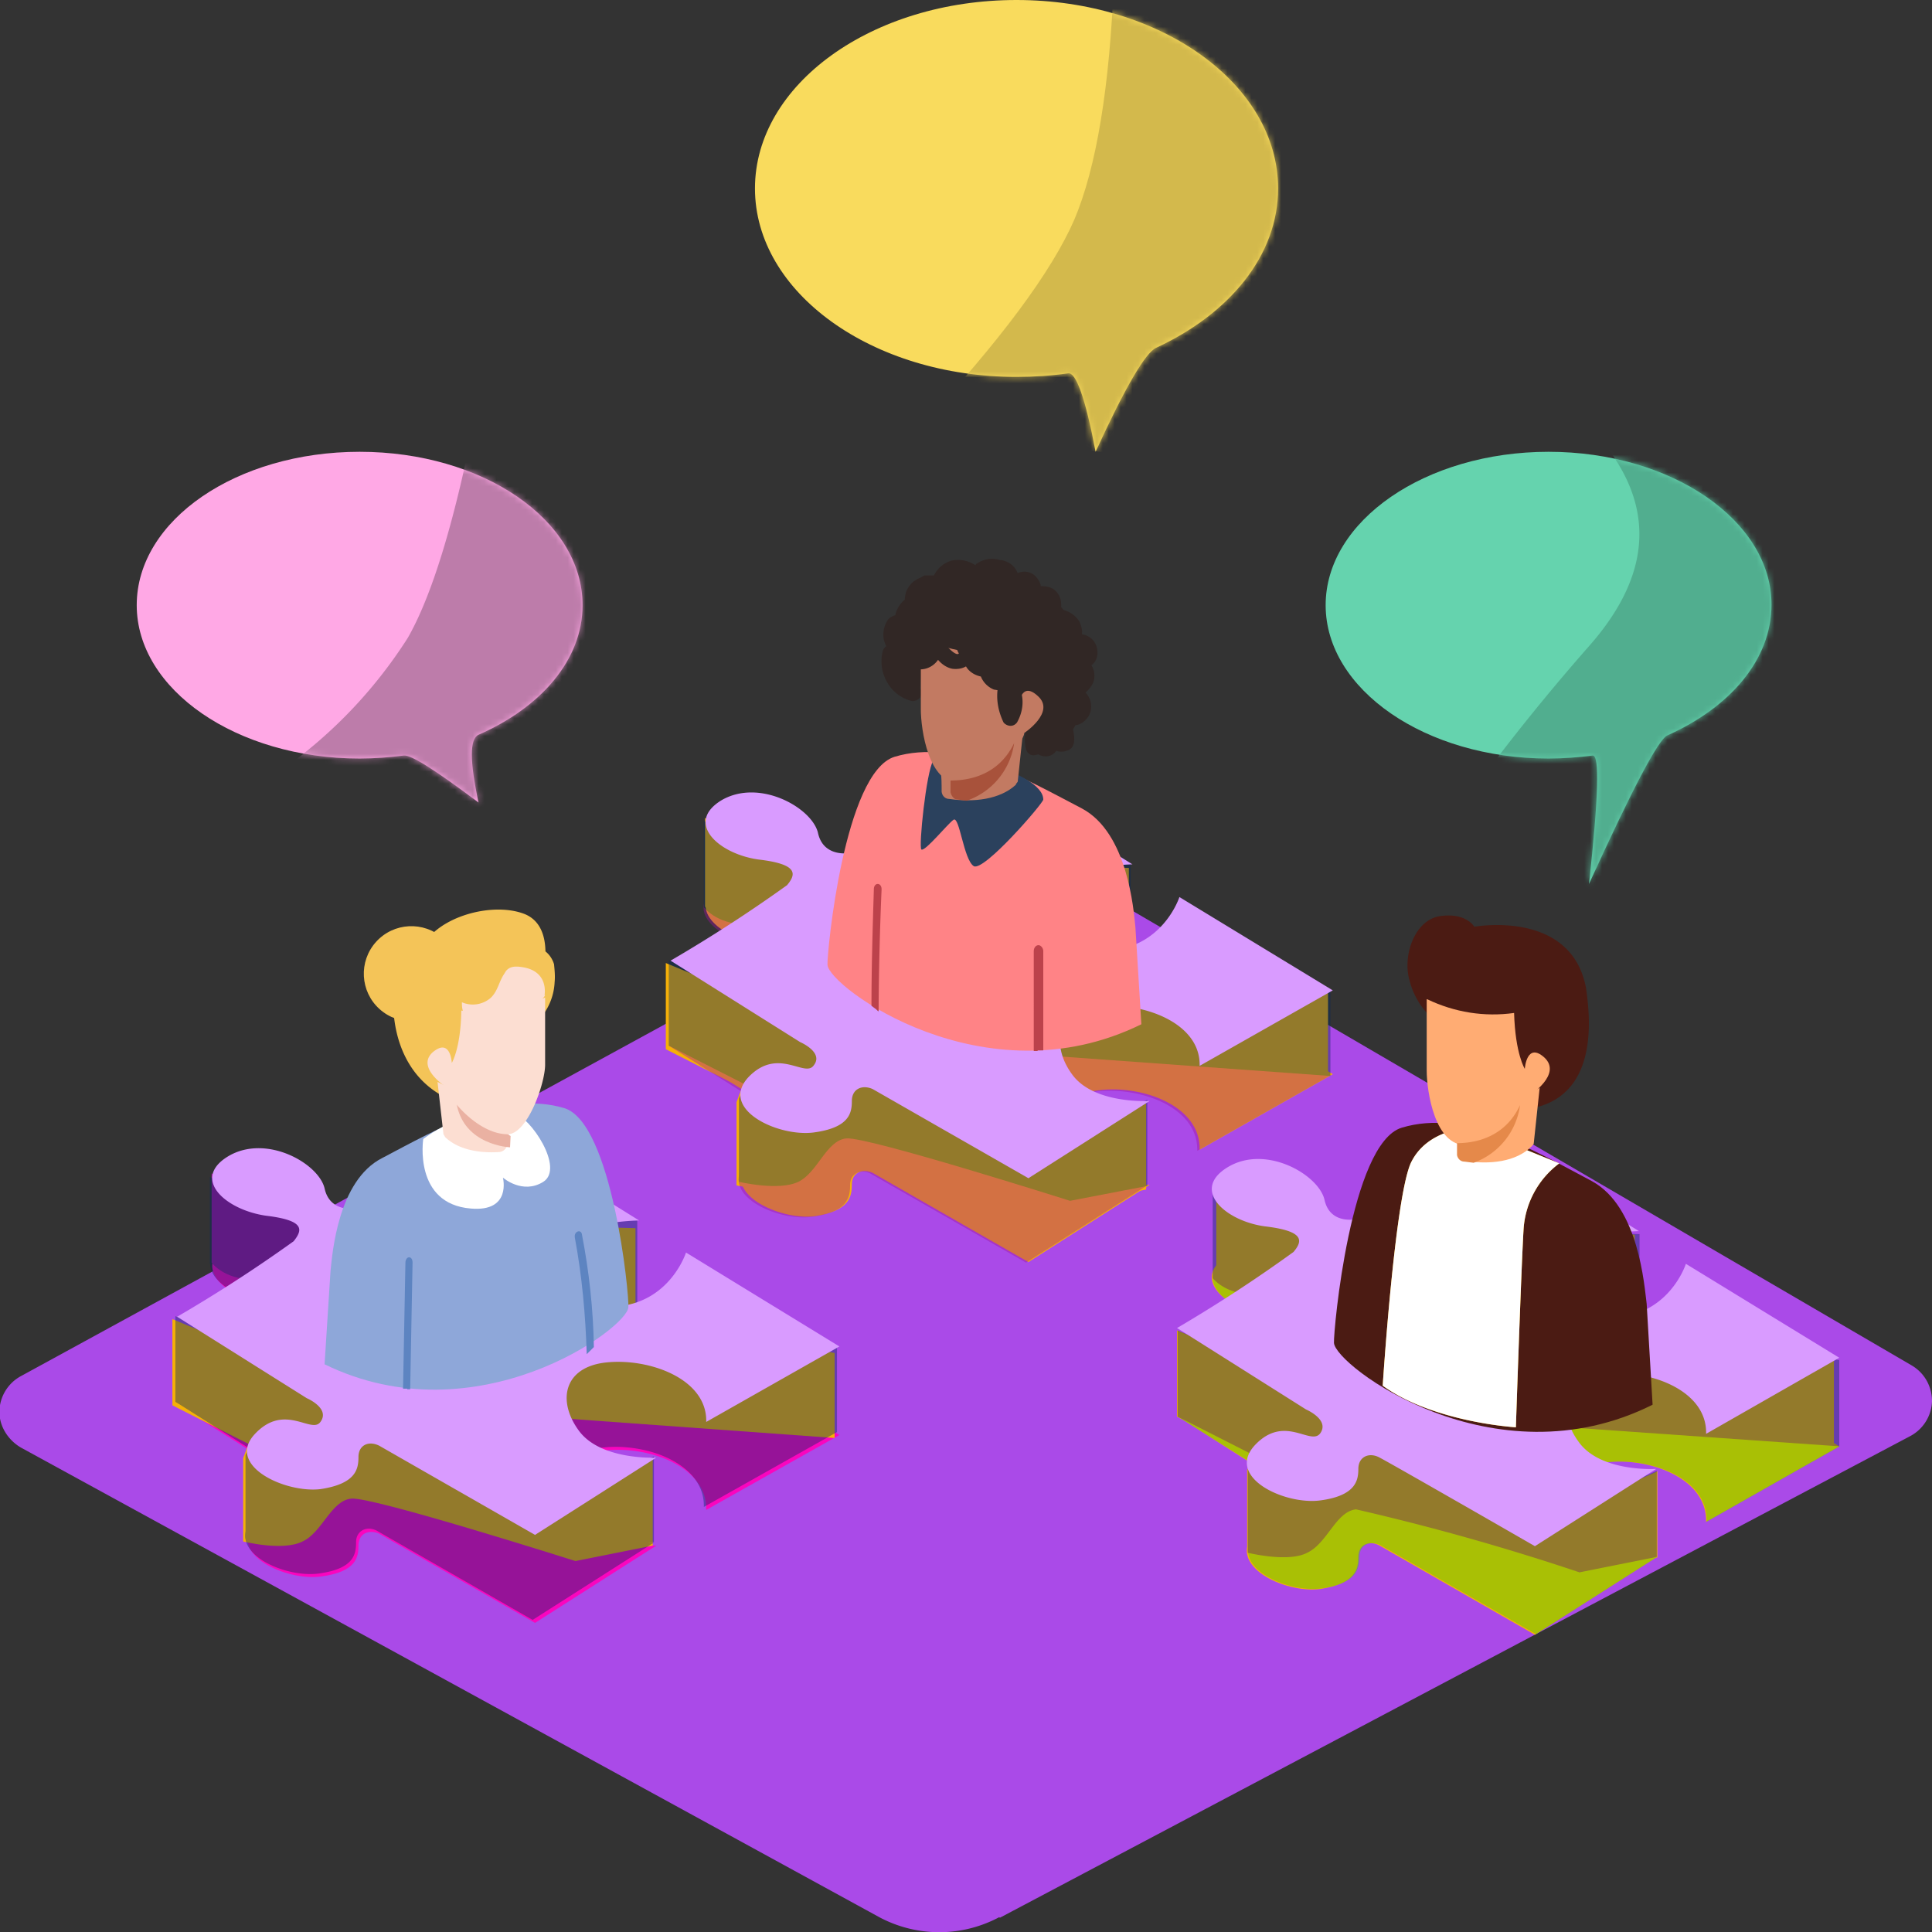 <svg width="325" height="325" xmlns="http://www.w3.org/2000/svg" xmlns:xlink="http://www.w3.org/1999/xlink"><rect width="100%" height="100%" fill="#333333" stroke="none"/><defs><path d="M37.5 52.3c2.5 0 5-.2 7.4-.5 1.2-.2 5.4 2.5 12.6 7.9-1.5-7-1.5-10.7 0-11.4C68 43.7 75 35.7 75 26.5 75 12.2 58.2.7 37.5.7S0 12.2 0 26.5c0 14.2 16.8 25.8 37.5 25.8z" id="a"/><path d="M44 63.4c3 0 5.9-.2 8.7-.6 1.3-.2 2.9 4.2 4.6 13.2 5-10.9 8.4-16.7 10.2-17.5C79.8 52.8 88 43 88 31.7 88 14.2 68.3 0 44 0S0 14.2 0 31.7s19.7 31.7 44 31.7z" id="c"/><path d="M37.5 51.6c2.5 0 5-.2 7.4-.5 1.2-.2 1 7-.6 21.6 7.3-16 11.7-24.4 13.2-25C68 43 75 35 75 25.7 75 11.6 58.2 0 37.5 0S0 11.6 0 25.8C0 40 16.8 51.6 37.5 51.6z" id="e"/></defs><g fill="none" fill-rule="evenodd"><g fill-rule="nonzero"><path d="M168.2 322.6l153.1-81a6.9 6.9 0 003.7-5.9c0-2.4-1.2-4.7-3.4-6L173 143a7.7 7.7 0 00-7.5 0l-162 88.5a6.9 6.9 0 00-3.6 6c0 2.4 1.4 4.7 3.6 6l144.4 79a21.4 21.4 0 0020.2 0z" fill="#AA4AE8"/><path d="M81.8 204.1l-21.9 14s-4.4.8-5.3-3.4c-1-4.1-9.8-9.2-16.2-5.4-6.3 3.8-.5 9 6.3 10 6.7.8 6.2 2.4 4.7 4.3-1.4 1.8-19.6 12.7-19.6 12.7L51.6 250s4 1.7 2.4 3.9-6.1-3.2-11 2.1c-5 5.3 5 10 11 9.2 6-.8 6.3-3.3 6.3-5.2 0-2 1.7-2.8 3.5-2L90 273l20.4-13s-9.3.5-13-4.5c-3.7-5-2.6-10.7 4.5-11.5 7.2-.8 17.1 2.7 16.9 10l22.4-12.6-25.8-15.9s-3.7 11.7-17.3 8.6c-13.7-3.1-8-13.4 9.5-14l-25.8-16z" fill="#FA05BE"/><path d="M35.6 197.4v15s2.5 3.4 8.3 2.7c5.8-.6 8.2-9.6 8.2-9.6" fill="#9F129B"/><path d="M29 221.9v14.5l12.8 6.5-.9 2.4v14s6.7 1.7 10 0c3.3-1.5 4.8-6.9 8.2-7.2 3.4-.4 37.7 10.5 37.7 10.5l13-2.6v-14.5s-17.4 8.7-23.4.2M140.4 241.9v-14.3l-33.5-6.7v-14.3l-11-.3c-.2.1-15 4-8.2 13.2 6.8 9.1-4.1 17.4 5.7 19" fill="#F5B008"/><g opacity=".4" fill="#00275E"><path d="M81.4 203.7l-21.9 14s-4.3.8-5.2-3.4c-1-4.1-9.9-9.2-16.2-5.4-6.4 3.8-.5 9 6.2 10 6.8.8 6.2 2.4 4.8 4.2a245.1 245.1 0 01-19.6 12.7l21.7 13.7s4 1.7 2.4 3.9-6.1-3.2-11 2c-5 5.4 5 10.1 11 9.3 6-.8 6.3-3.3 6.3-5.3 0-1.9 1.8-2.8 3.5-1.9l26.2 15 20.4-13s-9.3.5-13-4.5c-3.7-5-2.6-10.6 4.5-11.5 7.2-.8 17.1 2.7 16.9 10l22.4-12.6L115 225s-3.7 11.6-17.3 8.5c-13.7-3-8-13.3 9.5-13.9l-25.8-16z"/><path d="M35.3 198v14.5s2.6 3.3 8.4 2.8c5.8-.6 8.3-9.4 8.3-9.4M29.5 221.4v14.4l12.8 6.6-1 2.4v14s6.7 1.6 10 0 4.7-7 8.1-7.3C62.8 251 97 262 97 262l13-2.6V245s-17.3 8.6-23.3.1M140.8 240.9v-14.5l-33.6-6.7v-14.4L96 205c-.2 0-15 4-8.2 13.3 6.9 9.2-4.1 17.6 5.8 19.2"/></g><path d="M81.8 189.3l-21.9 14s-4.4.8-5.3-3.4c-1-4.2-9.8-9.2-16.2-5.4-6.3 3.8-.5 9 6.3 10 6.7.8 6.2 2.4 4.7 4.3a245.2 245.2 0 01-19.6 12.7l21.8 13.7s4 1.7 2.3 4c-1.5 2.1-6-3.3-11 2s5 10 11 9.3c6-.9 6.4-3.4 6.4-5.4 0-2 1.7-2.8 3.5-1.9l26.2 15 20.4-13s-9.3.5-13-4.5c-3.7-5-2.6-10.7 4.5-11.5 7.2-.8 17.1 2.7 16.9 10l22.4-12.7-25.8-15.8s-3.7 11.7-17.3 8.6c-13.7-3.2-8.1-13.4 9.4-14l-25.7-16z" fill="#D99BFF"/><g transform="translate(54.6 152)"><path d="M0 77.5l1-15.7c.3-2.8 1.2-15.2 8.7-19 9.5-5 20.5-11.4 30.6-8.4 8.1 2.4 11 31.6 10.8 33.5C51 71.4 25.6 90 0 77.5z" fill="#8EA7D9"/><path d="M16.6 39.6s-1.7 10.9 8 11.7c6.9.6 5.4-5.2 5.4-5.2s3.3 2.9 6.8.7c3.6-2.3-2.2-10.9-4.9-11.5-2.6-.6-9-.4-15.3 4.3z" fill="#FFF"/><circle fill="#F4C458" transform="rotate(-48 14.6 11.8)" cx="14.6" cy="11.8" r="8"/><path d="M36.6 18.9a10 10 0 002.1-5.7c.1-1 0-2-.1-3-.3-1-1-2-2-2.5l-1.8-1.6S14.1 2 11.7 14.4c-.5 3.5-.2 14 9 18.4 9.4 4.4 5.1-11.4 5.1-11.4" fill="#F4C458"/><path d="M31.3 36.1L19 30l1 8.8.3.5c2.2 2.1 5.7 2.7 9 2.5.8 0 1.4-.7 1.5-1.4l.5-4.2zM37 15.4s.8-4-3.7-4.7c-1.2-.2-2.4-.2-3 1-1 1.4-1.1 3-2.4 4.2a4.6 4.6 0 01-4.8.7c0 1.4.2 2.4 1.8 2.8 1.6.5 11-1.4 12.2-4z" fill="#FCDED2"/><path d="M21 12.1c5-1.8 9.7-2.9 15-2.1.5 0 .8.4.9.9.4-2.1.9-7.6-3.4-9.2-5.4-2-14.4.5-17 5.5A15.9 15.9 0 0015 15c1.9-1.3 4-2.3 6.1-3z" fill="#F4C458"/><path d="M31.3 39l-.1 2s-7.8-.3-9-7.4l9.1 5.5z" fill="#EAB1A2"/><path d="M37.1 15.8v11.3c0 3.2-3 11.7-6.3 11.7-5.2 0-10.3-6.5-10.3-7.9 0 0-5.2-3.3-2.3-5.9 3-2.5 3.2 1.8 3.2 1.8s1.5-2.4 1.6-8.8a26 26 0 0014.1-2.2z" fill="#FCDED2"/><path d="M44.3 75.6l1-1c-.1-6.3-.8-12.7-2-18.9-.1-1-1.4-.6-1.2.5 1.2 6.4 1.8 13 2 19.6l.2-.2zM13.9 81.7h.5l.4-21.3c0-.5-.2-.9-.6-.9-.3 0-.6.4-.6.9l-.4 21.2h.7z" fill="#5D84C1"/></g><g><path d="M250 206l-22 14s-4.3.8-5.2-3.4c-1-4.2-9.8-9.2-16.2-5.4-6.4 3.7-.5 9 6.2 10 6.8.8 6.3 2.4 4.8 4.3-1.4 1.8-19.6 12.7-19.6 12.7l21.7 13.8s4 1.7 2.4 3.9-6-3.2-11 2c-5 5.4 5 10.2 11 9.4 6-.9 6.4-3.4 6.4-5.4 0-2 1.7-2.8 3.4-2l26.3 15.1 20.4-13s-9.3.5-13-4.5c-3.7-5.1-2.6-10.7 4.5-11.5 7.2-.9 17.1 2.6 16.9 10l22.4-12.7-25.8-15.9s-3.7 11.7-17.4 8.6c-13.6-3.1-8-13.4 9.5-14L250 206z" fill="#F5B008"/><path d="M204.6 199.3v15s2.5 3.4 8.3 2.7c5.8-.6 8.2-9.7 8.2-9.7M198 223.8v14.5l12.8 6.6-1 2.4v14s6.8 1.7 10.1 0c3.3-1.6 4.8-7 8.2-7.3a401 401 0 0137.7 10.6l13-2.6v-14.5s-17.4 8.7-23.4.1M308.5 243v-14.3L275 222v-14.3s-10.8-.3-11-.2c-.2 0-15 3.9-8.1 13.1 6.8 9.2-4.1 17.5 5.7 19.2" fill="#F5B008"/><g opacity=".4"><path d="M250 206l-21.8 14s-4.4.9-5.3-3.3c-1-4.2-9.8-9.3-16.2-5.5-6.3 3.8-.5 9.1 6.3 10 6.7.8 6.2 2.5 4.7 4.3-1.4 1.8-19.6 12.8-19.6 12.8L220 252s4 1.7 2.3 3.9c-1.6 2.2-6-3.2-11 2-5 5.4 5 10.1 11 9.3 6-.8 6.4-3.4 6.4-5.3 0-2 1.7-2.8 3.5-2l26.2 15 20.4-13s-9.3.6-13-4.5c-3.7-5-2.6-10.6 4.5-11.4 7.2-.9 17.1 2.6 16.8 10l22.4-12.7-25.7-15.8S280 239 266.3 236c-13.6-3.1-8-13.4 9.5-14L250 206z" fill="#38D600"/><path d="M204 200.3V215s2.5 3.3 8.4 2.7c5.8-.6 8.2-9.4 8.2-9.4M198.1 223.8v14.5l12.8 6.5-1 2.4v14s6.8 1.7 10 0c3.4-1.6 4.8-6.9 8.2-7.3a399 399 0 0137.6 10.6l13-2.6v-14.5s-17.4 8.7-23.4.2M309.4 243.3v-14.5l-33.6-6.7v-14.5l-11.1-.3c-.2.1-15 4-8.2 13.3 6.9 9.3-4.1 17.7 5.8 19.4" fill="#00275E"/></g><path d="M250 191.1l-22 14s-4.3.9-5.2-3.3c-1-4.2-9.8-9.3-16.2-5.5-6.4 3.8-.5 9.1 6.2 10 6.8.8 6.3 2.5 4.8 4.3a245.1 245.1 0 01-19.6 12.8l21.7 13.7s4 1.7 2.4 4c-1.6 2.2-6-3.3-11 2-5 5.4 5 10.1 11 9.3 6-.8 6.4-3.4 6.4-5.3 0-2 1.7-2.8 3.4-2 1.8.9 26.3 15 26.3 15l20.4-13s-9.3.6-13-4.5c-3.7-5-2.6-10.7 4.5-11.5 7.2-.8 17.1 2.7 16.9 10.1l22.4-12.8-25.8-15.8s-3.7 11.7-17.4 8.5c-13.6-3-8-13.4 9.5-14l-25.7-16z" fill="#D99BFF"/><path d="M278 236.3l-1-17c-.4-3-1.3-16.3-9.2-20.6-10-5.3-21.4-12.2-32-9-8.6 2.6-11.5 34.1-11.4 36.2.2 3.8 26.8 23.8 53.6 10.4z" fill="#4B1B13"/><path d="M262.3 195.7a15 15 0 00-6 11c-.4 6.5-1.3 33.4-1.3 33.4s-13.8-.8-22.4-7c0 0 2-31.2 4.7-37.4 2.8-6 10.3-6 10.3-6l14.7 6z" fill="#F5B008"/><path d="M262.3 195.7a15 15 0 00-6 11c-.4 6.5-1.3 33.4-1.3 33.4s-13.8-.8-22.4-7c0 0 2-31.2 4.7-37.4 2.8-6 10.3-6 10.3-6l14.7 6z" fill="#FFF"/><path d="M240.5 170.9a13 13 0 01-3.4-6c-1.2-4.2.9-10.2 5.2-10.8 4.4-.6 5.7 1.8 5.7 1.8s16.3-3 18.8 10.3c.5 3.7 2.5 17.1-8.1 20-10.6 3-6.8-12.6-6.8-12.6" fill="#4B1B13"/><path d="M240 168.1v12c0 3.5 1.4 12.8 6.7 12.5 5.3-.3 10.7-6.9 10.7-8.4 0 0 5.4-3.5 2.4-6.3-3-2.7-3.3 1.9-3.3 1.9s-1.6-2.5-1.8-9.4c-5 .7-10-.1-14.6-2.3z" fill="#FFAC73"/><path d="M257.7 192.8c-2.7 2.7-7.1 3.1-11.2 2.5-.6 0-1.1-.5-1.2-1.2l-.3-4 14-7.1-1 9.4-.3.4z" fill="#FFAC73"/><path d="M247.9 195.6l-1.6-.2c-.6 0-1.1-.5-1.2-1.1v-2c2.8 0 8-.8 10.6-6.4a12 12 0 01-7.8 9.7z" fill="#E5894A"/></g><g><path d="M164.8 143.5l-21.9 14s-4.4.8-5.3-3.4c-1-4.1-9.8-9.2-16.2-5.4-6.3 3.8-.5 9 6.3 10 6.7.8 6.2 2.4 4.7 4.2-1.4 1.9-19.6 12.8-19.6 12.8l21.8 13.7s4 1.6 2.4 3.8c-1.6 2.2-6.1-3.2-11 2.1-5 5.3 5 10 11 9.3 6-.9 6.3-3.4 6.3-5.4 0-1.9 1.7-2.7 3.5-1.9l26.2 15 20.4-13s-9.3.6-13-4.5c-3.7-5-2.6-10.6 4.5-11.4 7.2-.9 17.1 2.6 16.9 10l22.4-12.7-25.8-15.8s-3.7 11.7-17.3 8.6c-13.7-3.2-8-13.4 9.5-14l-25.8-16z" fill="#F5B008"/><path d="M118.6 137.6v14.9s2.5 3.4 8.3 2.8c5.8-.7 8.2-9.6 8.2-9.6M112 162v14.5l12.8 6.5-.9 2.4v14s6.7 1.6 10 0 4.8-7 8.2-7.3c3.4-.3 37.7 10.6 37.7 10.6l13-2.6v-14.5s-17.4 8.7-23.4.2M223.4 181.2V167l-33.5-6.6V146l-11-.3c-.2.1-15 4-8.2 13.1 6.8 9.2-4.1 17.4 5.7 19" fill="#F5B008"/><g opacity=".4"><path d="M164.4 143.9l-21.8 13.9s-4.4.8-5.3-3.3c-1-4.2-9.8-9.2-16.2-5.5-6.4 3.8-.5 9 6.2 10 6.8.8 6.2 2.4 4.8 4.2a245.2 245.2 0 01-19.6 12.7l21.7 13.7s4 1.6 2.4 3.8c-1.6 2.2-6.1-3.2-11 2.1-5 5.3 5 10 11 9.2 6-.8 6.4-3.3 6.4-5.3s1.7-2.8 3.4-2l26.2 15 20.4-13s-9.2.6-13-4.4c-3.7-5-2.6-10.6 4.6-11.4 7.1-.8 17 2.6 16.8 10l22.4-12.7-25.8-15.7s-3.7 11.6-17.3 8.5c-13.7-3-8-13.3 9.5-13.9l-25.8-16z" fill="#9F129B"/><path d="M118.4 138.1v14.5s2.5 3.4 8.3 2.8c5.8-.6 8.3-9.4 8.3-9.4M112.5 161.5v14.4l12.8 6.5-1 2.4v14s6.7 1.6 10 0 4.7-7 8.1-7.3C146 191.2 180 202 180 202l13-2.5V185s-17.3 8.7-23.3.2M223.8 181v-14.5l-33.6-6.7v-14.5l-11.1-.2c-.2 0-15 4-8.2 13.2 6.9 9.3-4.1 17.6 5.8 19.3" fill="#00275E"/></g><path d="M164.8 129.5l-21.9 14s-4.4.8-5.3-3.4c-1-4.2-9.8-9.2-16.2-5.5-6.3 3.8-.5 9.1 6.3 10 6.7.8 6.2 2.5 4.7 4.3a245.3 245.3 0 01-19.6 12.7l21.8 13.7s4 1.7 2.3 3.9c-1.5 2.2-6-3.2-11 2-5 5.4 5 10.1 11 9.3 6-.8 6.4-3.3 6.4-5.3s1.7-2.8 3.5-2l26.2 15 20.4-13s-9.3.6-13-4.4c-3.7-5-2.6-10.7 4.5-11.5 7.2-.8 17.1 2.7 16.9 10l22.4-12.7-25.8-15.7s-3.7 11.6-17.3 8.5c-13.7-3.1-8-13.4 9.4-14l-25.7-16z" fill="#D99BFF"/><path d="M148.5 109.5c.1-.3.3-.6.6-.8-.8-1.4-.6-3.2.3-4.5.4-.4.8-.6 1.2-.7.2-1 .8-2 1.6-2.6 0-1.6 1-3.1 2.6-3.7l.7-.4h1.6a4.8 4.8 0 013-2.5c1.4-.3 2.8 0 4 .8 0-.2.2-.3.4-.4 1.1-.7 2.4-.9 3.7-.5 1.1.1 2.2.7 2.8 1.8l.2.4c1.2-.5 2.5-.2 3.3.9.3.4.5.8.6 1.3.7 0 1.5.1 2.1.5 1 .7 1.4 1.8 1.3 3l.4.5c1.1.3 2.1 1 2.7 2 .3.7.5 1.4.4 2.1a3 3 0 012.6 2.8c.1 1-.3 1.9-1 2.4.6 1 .7 2.3.1 3.3-.3.5-.7 1-1.1 1.3 1 1 1.3 2.7.5 4-.5.8-1.3 1.4-2.2 1.5l-.1.2-.3.5c.3 1.4.5 3.2-1.1 3.6-.6.2-1.2.2-1.7 0-.7 1-2 1.2-3 .6l-.5.1c-.7.2-1.4-.2-1.6-1-.3-1.1-.3-2.4.1-3.6a21.4 21.4 0 00-1.3-2.7c-.1-.3-.4-.5-.7-.8-.6 0-1.1-.4-1.2-1-.2-.8-.2-1.6.1-2.3a2.9 2.9 0 01-1.4-2.3v-.7c-.6.2-1.1.2-1.7 0-.6-.3-1.2-.8-1.5-1.5a3.6 3.6 0 01-4.2 1c-.6-.3-1-.9-1.3-1.6-.5.3-1.1.5-1.7.5-.7 0-1.3-.4-1.6-1-.3.3-.6.5-1 .6l-.4 5v.2c.3.5.2 1.1 0 1.5-.4.5-1 .7-1.5.6a6.5 6.5 0 01-4.1-3.2 7 7 0 01-.7-5.2z" fill="#312725"/><path d="M192 172.3l-1-16.3c-.3-3-1.3-15.9-9-20-9.8-5.1-21.1-11.8-31.5-8.7-8.5 2.6-11.4 33-11.3 35 .2 3.7 26.4 23 52.8 10z" fill="#FF8386"/><path d="M175.5 134.5c0 .6-10 12.2-11.7 11.2-1.7-1.1-2.4-8.5-3.4-7.8-1 .7-4.8 5.4-5.4 5-.5-.3.8-13 2-15 1-2.2 18.5 1.9 18.5 6.6z" fill="#2B415D"/><path d="M154.9 107.3v12c0 3.4 1.3 12.7 6.6 12.4 5.3-.3 10.8-6.9 10.8-8.4 0 0 5.3-3.5 2.3-6.2-3-2.8-3.3 1.9-3.3 1.9s-1.6-2.6-1.7-9.4c-5 .7-10.1-.1-14.7-2.3z" fill="#C27A62"/><path d="M170.9 132c-2.7 2.5-7.1 3-11.2 2.4-.7 0-1.2-.5-1.3-1.2 0-1.3 0-2.6-.2-4l14-7.1-1 9.4-.3.4z" fill="#C27A62"/><path d="M162.7 134.7l-1.6-.2c-.6 0-1-.5-1.2-1.2v-2c2.8 0 8-.7 10.7-6.3a12 12 0 01-8 9.7z" fill="#A8523B"/><path d="M174.6 176.8h-.7V160c0-.5.3-1 .8-1 .4 0 .8.5.8 1v16.7h-1zM147.8 170.1h-.1l-.3-.3-.4-.3-.4-.3c0-6.6.2-13.1.4-19.6 0-1.2 1.3-1.2 1.3 0a545 545 0 00-.5 20.5z" fill="#BC424B"/><path d="M151.7 108.6c0-.5.5-.9 1-1v-.5c.1-1.7 2.8-1.7 2.7 0l.1.3c.1-.7.7-1.2 1.4-1.3l.6-.1c.7 0 1.3.5 1.3 1.3v.6l.7 1c.3.4 1.5 1.5 1.8 1-.3-.4-.4-1-.3-1.4.2-.5.7-.8 1.2-.8.2-.3.6-.4 1-.5.7 0 1.3.6 1.3 1.4v.1c.9.3 1.8.2 2.6-.1l.4-.1.2-.4c.4-.6 1.2-.8 1.8-.4a1.3 1.3 0 01.4 2h.5c.3-.7 1-1 1.7-.9.6.2 1 .9 1 1.5-.3 1-1 1.7-1.9 2v.3c.4 0 .8.3 1 .7.2.4.1.8-.1 1.2l-.7.7a34.6 34.6 0 01.2.7c.7 1.8.5 3.8-.5 5.6-.2.3-.6.6-1.1.6-.5 0-1-.3-1.2-.6-.8-1.7-1.2-3.5-1-5.4l-.6-.1c-1-.4-1.8-1.2-2.2-2.2-1-.2-2-.8-2.5-1.7-.7.4-1.5.5-2.3.4-1-.2-1.8-.8-2.4-1.5-.7 1-1.8 1.6-3 1.6-1-.1-2-.6-2.5-1.4-.6-.7-.8-1.7-.6-2.6z" fill="#312725"/></g></g><g transform="translate(23 75.3)"><mask id="b" fill="#fff"><use xlink:href="#a"/></mask><use fill="#FFA8E5" xlink:href="#a"/><path d="M56.7-4l26.9 16.6L63 62.3 24 54.5A79.3 79.3 0 0045.6 32c4-7 7.7-19 11.1-36z" fill="#BD7CAA" mask="url(#b)"/></g><g transform="translate(127)"><mask id="d" fill="#fff"><use xlink:href="#c"/></mask><use fill="#F9DB5D" xlink:href="#c"/><path d="M60.4-3.8L93-7v88l-65.1-9.3c13.4-14.4 22-26 25.8-34.7 3.7-8.7 6-22.3 6.7-40.8z" fill="#D3B94C" mask="url(#d)"/></g><g transform="translate(223 76)"><mask id="f" fill="#fff"><use xlink:href="#e"/></mask><use fill="#65D3AE" xlink:href="#e"/><path d="M44.3-4.3L80-6v84l-66.2-5.3a358 358 0 0130.5-40c11.3-12.8 11.3-25.1 0-37z" fill="#51AE8F" mask="url(#f)"/></g></g></svg>